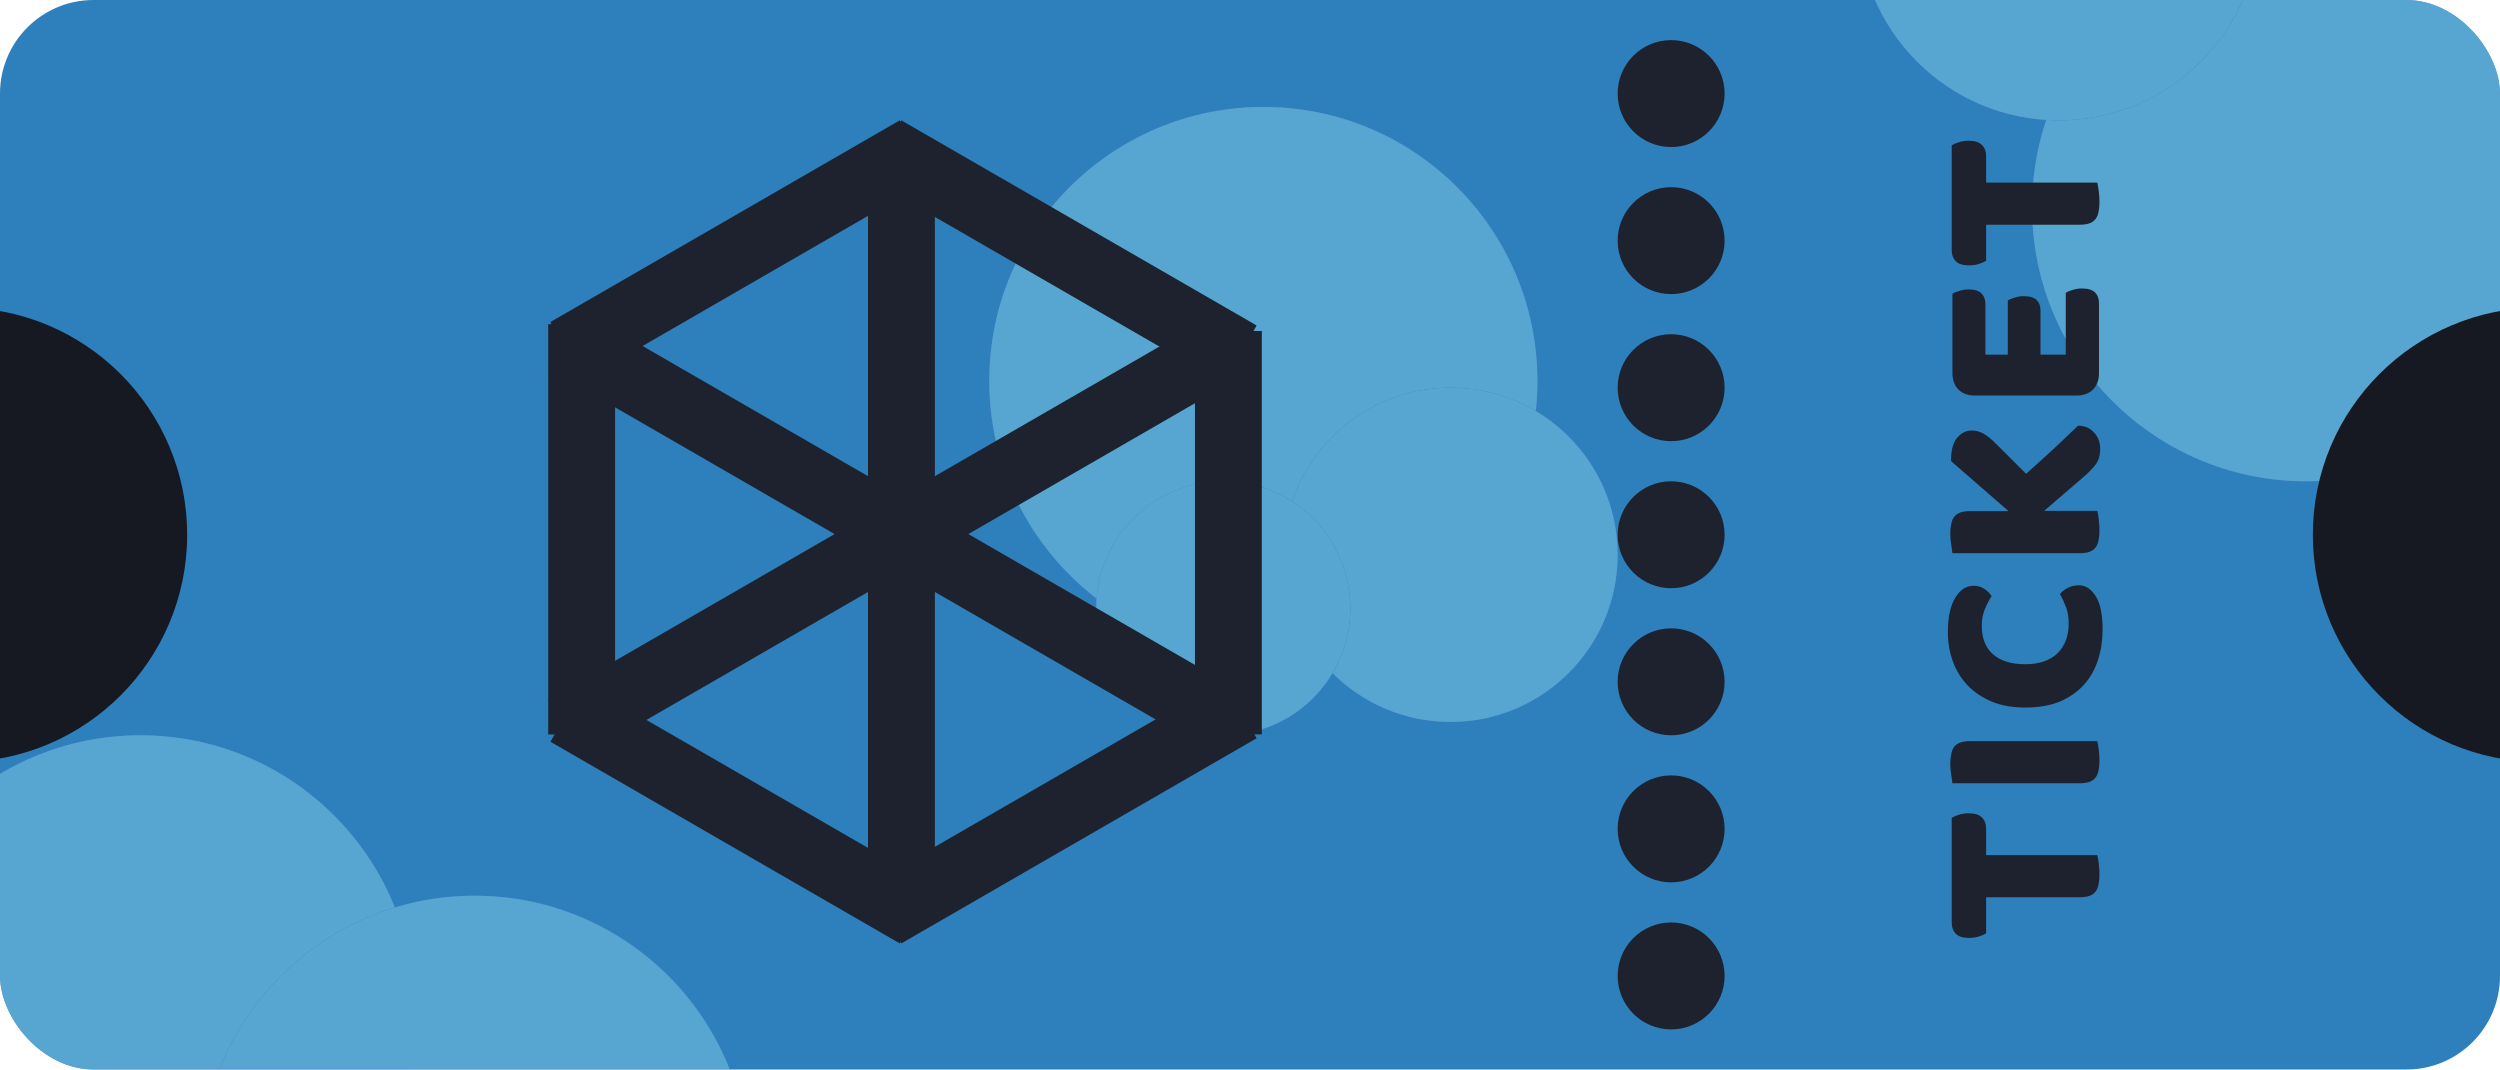 <svg width="187" height="80" viewBox="0 0 187 80" fill="none" xmlns="http://www.w3.org/2000/svg">
<g clip-path="url(#clip0_1074_1026)">
<rect width="187" height="80" rx="7" fill="#2E80BC"/>
<circle cx="-3" cy="40" r="17" fill="#161922"/>
<g opacity="0.5">
<circle cx="10.5" cy="75.5" r="20.5" fill="#7177DF"/>
<circle cx="10.5" cy="75.5" r="20.5" fill="#7177DF"/>
<circle cx="10.5" cy="75.5" r="20.5" fill="#7ECBE6"/>
<circle cx="35.5" cy="87.5" r="20.5" fill="#7177DF"/>
<circle cx="35.5" cy="87.5" r="20.5" fill="#7177DF"/>
<circle cx="35.5" cy="87.5" r="20.5" fill="#7ECBE6"/>
<circle cx="20.5" cy="20.5" r="20.5" transform="matrix(1 0 0 -1 152 36)" fill="#7177DF"/>
<circle cx="20.5" cy="20.5" r="20.5" transform="matrix(1 0 0 -1 152 36)" fill="#7177DF"/>
<circle cx="20.5" cy="20.5" r="20.5" transform="matrix(1 0 0 -1 152 36)" fill="#7ECBE6"/>
<circle cx="20.5" cy="20.5" r="20.5" transform="matrix(1 0 0 -1 73.999 49)" fill="#7177DF"/>
<circle cx="20.5" cy="20.5" r="20.5" transform="matrix(1 0 0 -1 73.999 49)" fill="#7177DF"/>
<circle cx="20.5" cy="20.5" r="20.5" transform="matrix(1 0 0 -1 73.999 49)" fill="#7ECBE6"/>
<circle cx="12.5" cy="12.5" r="12.5" transform="matrix(1 0 0 -1 95.999 54)" fill="#7177DF"/>
<circle cx="12.5" cy="12.5" r="12.5" transform="matrix(1 0 0 -1 95.999 54)" fill="#7177DF"/>
<circle cx="12.5" cy="12.5" r="12.5" transform="matrix(1 0 0 -1 95.999 54)" fill="#7ECBE6"/>
<circle cx="9.5" cy="9.5" r="9.5" transform="matrix(1 0 0 -1 81.999 55)" fill="#7177DF"/>
<circle cx="9.5" cy="9.5" r="9.5" transform="matrix(1 0 0 -1 81.999 55)" fill="#7177DF"/>
<circle cx="9.5" cy="9.5" r="9.5" transform="matrix(1 0 0 -1 81.999 55)" fill="#7ECBE6"/>
<circle cx="15" cy="15" r="15" transform="matrix(1 0 0 -1 139 9)" fill="#7177DF"/>
<circle cx="15" cy="15" r="15" transform="matrix(1 0 0 -1 139 9)" fill="#7177DF"/>
<circle cx="15" cy="15" r="15" transform="matrix(1 0 0 -1 139 9)" fill="#7ECBE6"/>
</g>
<circle cx="190" cy="40" r="17" fill="#161922"/>
<rect x="64.927" y="10.876" width="5.002" height="58.146" fill="#1E222E"/>
<rect x="41" y="27.578" width="5.002" height="58.146" transform="rotate(-60 41 27.578)" fill="#1E222E"/>
<rect x="67.3" y="9" width="5.002" height="30.174" transform="rotate(60 67.3 9)" fill="#1E222E"/>
<rect width="5.002" height="30.693" transform="matrix(-0.5 0.866 0.866 0.5 67.416 9)" fill="#1E222E"/>
<rect width="5.002" height="30.174" transform="matrix(0.5 -0.866 -0.866 -0.5 67.3 70.568)" fill="#1E222E"/>
<rect x="67.416" y="70.568" width="5.002" height="30.693" transform="rotate(-120 67.416 70.568)" fill="#1E222E"/>
<rect x="94.384" y="54.931" width="5.002" height="30.174" transform="rotate(-180 94.384 54.931)" fill="#1E222E"/>
<rect x="41.007" y="24.247" width="5.002" height="30.693" fill="#1E222E"/>
<rect x="91.356" y="23.246" width="5.002" height="58.146" transform="rotate(60 91.356 23.246)" fill="#1E222E"/>
<circle cx="125" cy="7" r="4" fill="#1E222E"/>
<circle cx="125" cy="18" r="4" fill="#1E222E"/>
<circle cx="125" cy="29" r="4" fill="#1E222E"/>
<circle cx="125" cy="40" r="4" fill="#1E222E"/>
<circle cx="125" cy="51" r="4" fill="#1E222E"/>
<circle cx="125" cy="62" r="4" fill="#1E222E"/>
<circle cx="125" cy="73" r="4" fill="#1E222E"/>
<path d="M148.562 69.814C148.43 69.898 148.25 69.977 148.022 70.049C147.794 70.121 147.554 70.156 147.302 70.156C146.834 70.156 146.498 70.055 146.294 69.85C146.09 69.635 145.988 69.359 145.988 69.022L145.988 61.175C146.12 61.09 146.3 61.013 146.528 60.941C146.756 60.868 146.996 60.833 147.248 60.833C147.716 60.833 148.052 60.941 148.256 61.157C148.46 61.361 148.562 61.63 148.562 61.967L148.562 63.965L156.878 63.965C156.914 64.097 156.95 64.306 156.986 64.594C157.022 64.871 157.04 65.147 157.04 65.422C157.04 65.698 157.016 65.945 156.968 66.16C156.932 66.365 156.86 66.538 156.752 66.683C156.644 66.826 156.494 66.934 156.302 67.007C156.11 67.079 155.858 67.115 155.546 67.115L148.562 67.115L148.562 69.814ZM156.878 55.438C156.914 55.571 156.95 55.781 156.986 56.069C157.022 56.344 157.04 56.62 157.04 56.897C157.04 57.172 157.016 57.419 156.968 57.635C156.932 57.839 156.86 58.013 156.752 58.157C156.644 58.3 156.494 58.408 156.302 58.48C156.11 58.553 155.858 58.589 155.546 58.589L146.042 58.589C146.018 58.456 145.988 58.246 145.952 57.959C145.904 57.67 145.88 57.395 145.88 57.13C145.88 56.855 145.904 56.614 145.952 56.41C145.988 56.194 146.06 56.014 146.168 55.87C146.276 55.727 146.426 55.618 146.618 55.547C146.81 55.474 147.062 55.438 147.374 55.438L156.878 55.438ZM148.238 46.822C148.238 47.746 148.52 48.454 149.084 48.946C149.648 49.438 150.446 49.684 151.478 49.684C152.522 49.684 153.326 49.414 153.89 48.874C154.454 48.322 154.736 47.584 154.736 46.66C154.736 46.168 154.67 45.754 154.538 45.418C154.406 45.07 154.256 44.74 154.088 44.428C154.256 44.224 154.46 44.068 154.7 43.96C154.928 43.84 155.198 43.78 155.51 43.78C156.002 43.78 156.422 44.056 156.77 44.608C157.106 45.148 157.274 45.976 157.274 47.092C157.274 47.896 157.16 48.652 156.932 49.36C156.704 50.068 156.356 50.686 155.888 51.214C155.408 51.742 154.808 52.162 154.088 52.474C153.356 52.774 152.486 52.924 151.478 52.924C150.542 52.924 149.72 52.78 149.012 52.492C148.292 52.192 147.686 51.79 147.194 51.286C146.702 50.77 146.33 50.17 146.078 49.486C145.826 48.802 145.7 48.07 145.7 47.29C145.7 46.186 145.88 45.334 146.24 44.734C146.6 44.122 147.062 43.816 147.626 43.816C147.938 43.816 148.208 43.894 148.436 44.05C148.664 44.206 148.844 44.386 148.976 44.59C148.772 44.902 148.598 45.238 148.454 45.598C148.31 45.946 148.238 46.354 148.238 46.822ZM152.9 38.213L156.878 38.213C156.914 38.345 156.95 38.555 156.986 38.843C157.022 39.131 157.04 39.413 157.04 39.689C157.04 39.965 157.016 40.211 156.968 40.427C156.932 40.631 156.86 40.805 156.752 40.949C156.644 41.093 156.494 41.201 156.302 41.273C156.11 41.345 155.858 41.381 155.546 41.381L146.042 41.381C146.018 41.249 145.988 41.039 145.952 40.751C145.904 40.463 145.88 40.187 145.88 39.923C145.88 39.647 145.904 39.407 145.952 39.203C145.988 38.987 146.06 38.807 146.168 38.663C146.276 38.519 146.426 38.411 146.618 38.339C146.81 38.267 147.062 38.231 147.374 38.231L150.236 38.231L145.934 34.487C145.934 33.671 146.09 33.089 146.402 32.741C146.702 32.381 147.062 32.201 147.482 32.201C147.794 32.201 148.088 32.279 148.364 32.435C148.64 32.591 148.952 32.843 149.3 33.191L151.55 35.441C151.886 35.141 152.234 34.829 152.594 34.505C152.954 34.169 153.308 33.845 153.656 33.533C153.992 33.209 154.316 32.903 154.628 32.615C154.94 32.315 155.21 32.057 155.438 31.841C155.702 31.841 155.936 31.889 156.14 31.985C156.344 32.081 156.518 32.213 156.662 32.381C156.806 32.537 156.914 32.717 156.986 32.921C157.058 33.125 157.094 33.341 157.094 33.569C157.094 34.061 156.974 34.463 156.734 34.775C156.482 35.087 156.188 35.387 155.852 35.675L152.9 38.213ZM147.716 29.587C147.2 29.587 146.792 29.437 146.492 29.137C146.192 28.837 146.042 28.429 146.042 27.913L146.042 21.973C146.174 21.889 146.348 21.817 146.564 21.757C146.78 21.685 147.008 21.649 147.248 21.649C147.704 21.649 148.028 21.751 148.22 21.955C148.412 22.147 148.508 22.405 148.508 22.729L148.508 26.527L150.182 26.527L150.182 22.477C150.314 22.393 150.488 22.321 150.704 22.261C150.908 22.189 151.13 22.153 151.37 22.153C151.826 22.153 152.15 22.249 152.342 22.441C152.534 22.633 152.63 22.891 152.63 23.215L152.63 26.527L154.52 26.527L154.52 21.901C154.652 21.817 154.826 21.745 155.042 21.685C155.258 21.613 155.486 21.577 155.726 21.577C156.182 21.577 156.512 21.679 156.716 21.883C156.908 22.075 157.004 22.333 157.004 22.657L157.004 27.913C157.004 28.429 156.854 28.837 156.554 29.137C156.254 29.437 155.846 29.587 155.33 29.587L147.716 29.587ZM148.562 19.509C148.43 19.593 148.25 19.671 148.022 19.743C147.794 19.815 147.554 19.851 147.302 19.851C146.834 19.851 146.498 19.749 146.294 19.545C146.09 19.329 145.988 19.053 145.988 18.717L145.988 10.869C146.12 10.785 146.3 10.707 146.528 10.635C146.756 10.563 146.996 10.527 147.248 10.527C147.716 10.527 148.052 10.635 148.256 10.851C148.46 11.055 148.562 11.325 148.562 11.661L148.562 13.659L156.878 13.659C156.914 13.791 156.95 14.001 156.986 14.289C157.022 14.565 157.04 14.841 157.04 15.117C157.04 15.393 157.016 15.639 156.968 15.855C156.932 16.059 156.86 16.233 156.752 16.377C156.644 16.521 156.494 16.629 156.302 16.701C156.11 16.773 155.858 16.809 155.546 16.809L148.562 16.809L148.562 19.509Z" fill="#1E222E"/>
</g>
<defs>
<clipPath id="clip0_1074_1026">
<rect width="187" height="80" rx="7" fill="white"/>
</clipPath>
</defs>
</svg>
